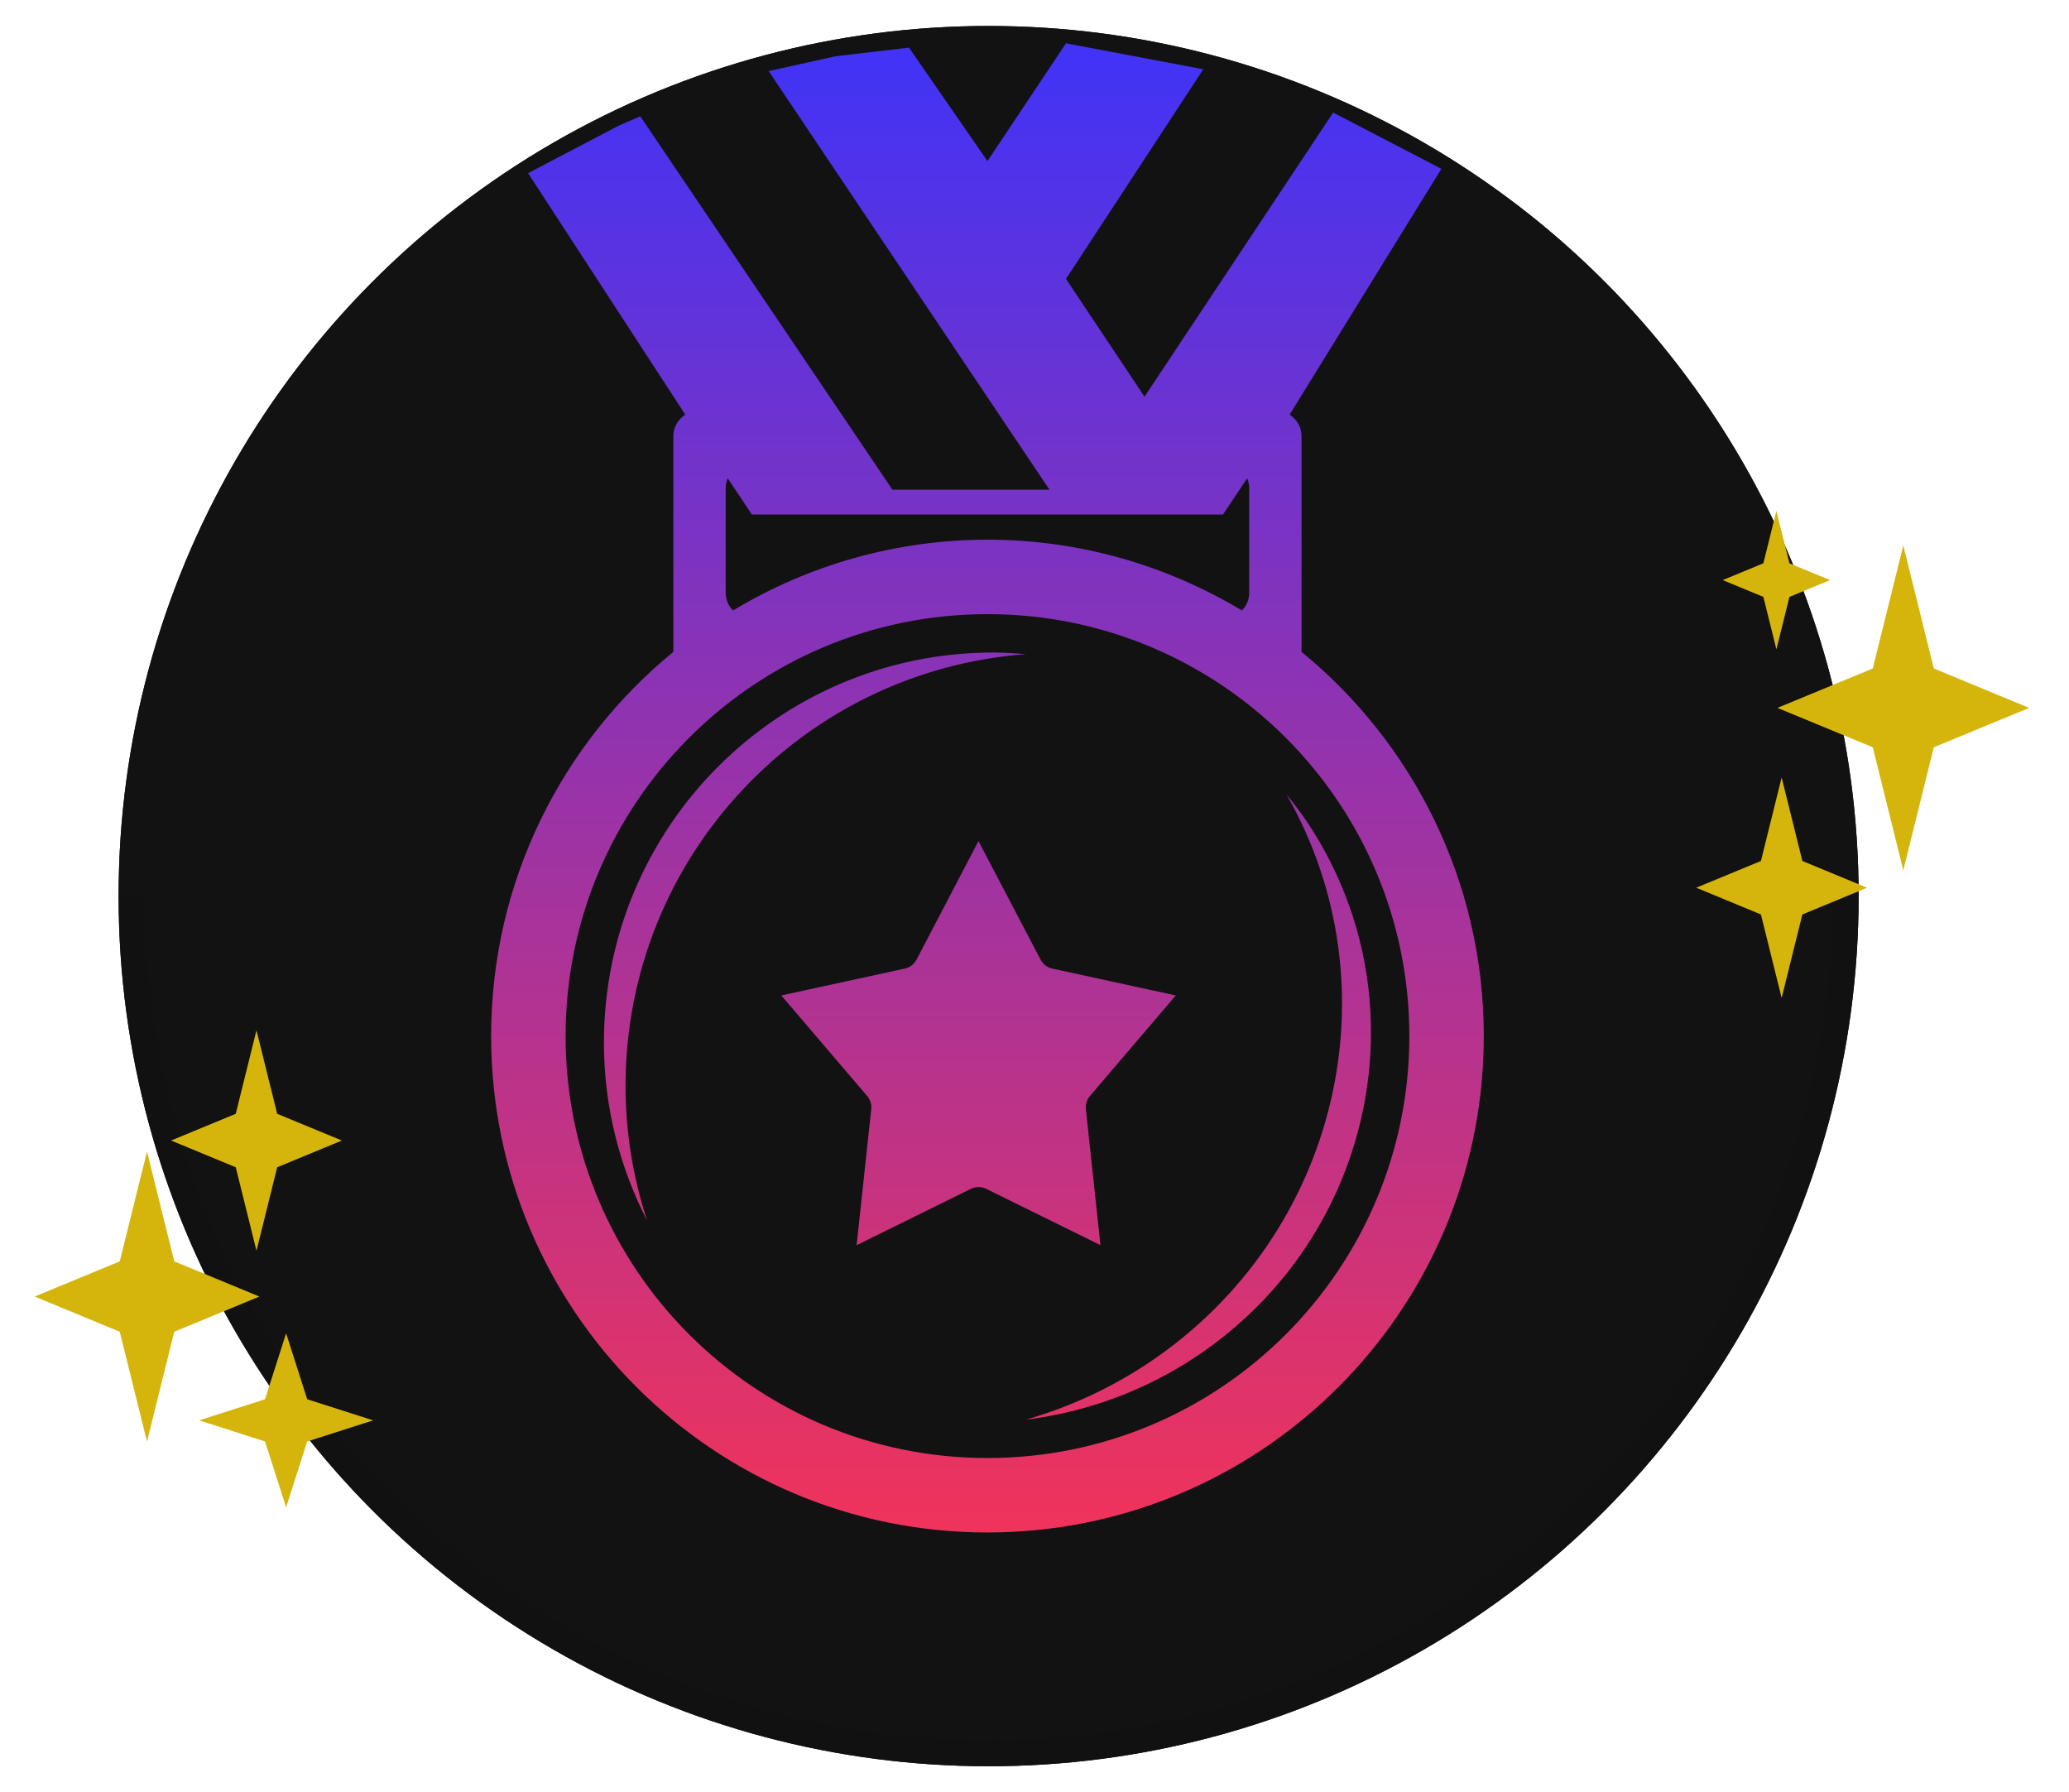 <svg width="239" height="207" viewBox="0 0 239 207" fill="none" xmlns="http://www.w3.org/2000/svg">
<g filter="url(#filter0_d_311_189)">
<circle cx="114.2" cy="101.5" r="100.5" fill="#121212"/>
<circle cx="114.2" cy="101.5" r="99" stroke="url(#paint0_linear_311_189)" stroke-width="3"/>
</g>
<g filter="url(#filter1_d_311_189)">
<path d="M219.859 59L223.385 73.21L234.398 77.76L223.385 82.31L219.859 96.52L216.333 82.31L205.32 77.76L216.333 73.21L219.859 59Z" fill="#D5B50C"/>
</g>
<g filter="url(#filter2_d_311_189)">
<path d="M205.806 85.8L208.199 95.443L215.671 98.53L208.199 101.618L205.806 111.26L203.413 101.618L195.94 98.53L203.413 95.443L205.806 85.8Z" fill="#D5B50C"/>
</g>
<g filter="url(#filter3_d_311_189)">
<path d="M205.2 55L206.704 61.06L211.4 63L206.704 64.94L205.2 71L203.696 64.94L199 63L203.696 61.06L205.2 55Z" fill="#D5B50C"/>
</g>
<g filter="url(#filter4_d_311_189)">
<path d="M33.05 150L35.487 157.613L43.1 160.05L35.487 162.488L33.05 170.1L30.613 162.488L23 160.05L30.613 157.613L33.05 150Z" fill="#D5B50C"/>
</g>
<g filter="url(#filter5_d_311_189)">
<path d="M16.981 129L20.13 141.687L29.962 145.75L20.13 149.812L16.981 162.5L13.833 149.812L4 145.75L13.833 141.687L16.981 129Z" fill="#D5B50C"/>
</g>
<g filter="url(#filter6_d_311_189)">
<path d="M29.626 115L32.019 124.643L39.492 127.73L32.019 130.818L29.626 140.46L27.233 130.818L19.76 127.73L27.233 124.643L29.626 115Z" fill="#D5B50C"/>
</g>
<g filter="url(#filter7_d_311_189)">
<path d="M118.496 71.557C117.248 71.441 115.996 71.377 114.743 71.365C89.895 71.365 69.762 91.535 69.762 116.423C69.762 123.848 71.588 130.828 74.762 137C73.107 131.977 72.262 126.723 72.259 121.434C72.259 95.047 92.644 73.478 118.496 71.557ZM132.795 153.332C128.402 156.274 123.578 158.514 118.496 159.971C125.594 159.097 132.388 156.566 138.327 152.581C158.976 138.7 164.58 111.014 150.846 90.724C150.145 89.711 149.402 88.727 148.619 87.777C161.309 109.945 154.682 138.617 132.795 153.332Z" fill="url(#paint1_linear_311_189)"/>
<path d="M150.347 71.288V46.353C150.347 45.31 149.777 44.433 148.971 43.888L166.5 15.5L154 9L139 4L123.137 1L114.067 14.605L105 1.5L96.5 2.5L83 5.5L71.5 10.5L61 16L79.156 43.885C78.351 44.43 77.781 45.31 77.781 46.353V71.288C64.935 81.803 56.733 97.773 56.733 115.667C56.733 147.329 82.404 173 114.067 173C116.022 173 117.948 172.9 119.852 172.708C148.796 169.809 171.4 145.38 171.4 115.667C171.4 97.773 163.193 81.803 150.347 71.288ZM139 4L154 9L132.207 41.819L123.137 28.213L139 4ZM141.277 55.424L144.066 51.244C144.218 51.602 144.301 51.992 144.301 52.402V64.497C144.299 64.871 144.222 65.241 144.076 65.585C143.93 65.929 143.717 66.242 143.45 66.503C134.85 61.349 124.822 58.333 114.067 58.333C103.71 58.335 93.549 61.161 84.678 66.506C84.14 65.975 83.834 65.253 83.826 64.497V52.402C83.826 51.992 83.915 51.599 84.061 51.244L86.851 55.426L141.277 55.424ZM73.961 9.43L81.316 6.232L83 5.5L85 5.056L88.791 4.213L121.228 52.557H103.087L73.961 9.43ZM114.067 164.4C87.152 164.4 65.333 142.582 65.333 115.667C65.333 88.754 87.152 66.933 114.067 66.933C140.976 66.933 162.8 88.754 162.8 115.667C162.8 142.582 140.976 164.4 114.067 164.4Z" fill="url(#paint2_linear_311_189)"/>
<path d="M112.512 110.321L113.037 109.317L113.563 110.321C114.868 112.815 117.212 114.601 119.962 115.199L121.977 115.637L120.196 117.723C118.5 119.71 117.697 122.308 117.976 124.905L118.207 127.061L117.237 126.583C114.589 125.278 111.485 125.278 108.837 126.583L107.867 127.061L108.099 124.905C108.378 122.308 107.574 119.71 105.878 117.723L104.097 115.637L106.112 115.199C108.862 114.601 111.206 112.815 112.512 110.321Z" stroke="url(#paint3_linear_311_189)" stroke-width="15"/>
</g>
<defs>
<filter id="filter0_d_311_189" x="11.6" y="0.9" width="205.2" height="205.2" filterUnits="userSpaceOnUse" color-interpolation-filters="sRGB">
<feFlood flood-opacity="0" result="BackgroundImageFix"/>
<feColorMatrix in="SourceAlpha" type="matrix" values="0 0 0 0 0 0 0 0 0 0 0 0 0 0 0 0 0 0 127 0" result="hardAlpha"/>
<feOffset dy="2"/>
<feGaussianBlur stdDeviation="1.05"/>
<feComposite in2="hardAlpha" operator="out"/>
<feColorMatrix type="matrix" values="0 0 0 0 0 0 0 0 0 0 0 0 0 0 0 0 0 0 0.8 0"/>
<feBlend mode="normal" in2="BackgroundImageFix" result="effect1_dropShadow_311_189"/>
<feBlend mode="normal" in="SourceGraphic" in2="effect1_dropShadow_311_189" result="shape"/>
</filter>
<filter id="filter1_d_311_189" x="201.32" y="59" width="37.078" height="45.52" filterUnits="userSpaceOnUse" color-interpolation-filters="sRGB">
<feFlood flood-opacity="0" result="BackgroundImageFix"/>
<feColorMatrix in="SourceAlpha" type="matrix" values="0 0 0 0 0 0 0 0 0 0 0 0 0 0 0 0 0 0 127 0" result="hardAlpha"/>
<feOffset dy="4"/>
<feGaussianBlur stdDeviation="2"/>
<feComposite in2="hardAlpha" operator="out"/>
<feColorMatrix type="matrix" values="0 0 0 0 0 0 0 0 0 0 0 0 0 0 0 0 0 0 1 0"/>
<feBlend mode="normal" in2="BackgroundImageFix" result="effect1_dropShadow_311_189"/>
<feBlend mode="normal" in="SourceGraphic" in2="effect1_dropShadow_311_189" result="shape"/>
</filter>
<filter id="filter2_d_311_189" x="191.94" y="85.8" width="27.731" height="33.46" filterUnits="userSpaceOnUse" color-interpolation-filters="sRGB">
<feFlood flood-opacity="0" result="BackgroundImageFix"/>
<feColorMatrix in="SourceAlpha" type="matrix" values="0 0 0 0 0 0 0 0 0 0 0 0 0 0 0 0 0 0 127 0" result="hardAlpha"/>
<feOffset dy="4"/>
<feGaussianBlur stdDeviation="2"/>
<feComposite in2="hardAlpha" operator="out"/>
<feColorMatrix type="matrix" values="0 0 0 0 0 0 0 0 0 0 0 0 0 0 0 0 0 0 1 0"/>
<feBlend mode="normal" in2="BackgroundImageFix" result="effect1_dropShadow_311_189"/>
<feBlend mode="normal" in="SourceGraphic" in2="effect1_dropShadow_311_189" result="shape"/>
</filter>
<filter id="filter3_d_311_189" x="195" y="55" width="20.4" height="24" filterUnits="userSpaceOnUse" color-interpolation-filters="sRGB">
<feFlood flood-opacity="0" result="BackgroundImageFix"/>
<feColorMatrix in="SourceAlpha" type="matrix" values="0 0 0 0 0 0 0 0 0 0 0 0 0 0 0 0 0 0 127 0" result="hardAlpha"/>
<feOffset dy="4"/>
<feGaussianBlur stdDeviation="2"/>
<feComposite in2="hardAlpha" operator="out"/>
<feColorMatrix type="matrix" values="0 0 0 0 0 0 0 0 0 0 0 0 0 0 0 0 0 0 1 0"/>
<feBlend mode="normal" in2="BackgroundImageFix" result="effect1_dropShadow_311_189"/>
<feBlend mode="normal" in="SourceGraphic" in2="effect1_dropShadow_311_189" result="shape"/>
</filter>
<filter id="filter4_d_311_189" x="19" y="150" width="28.1" height="28.1" filterUnits="userSpaceOnUse" color-interpolation-filters="sRGB">
<feFlood flood-opacity="0" result="BackgroundImageFix"/>
<feColorMatrix in="SourceAlpha" type="matrix" values="0 0 0 0 0 0 0 0 0 0 0 0 0 0 0 0 0 0 127 0" result="hardAlpha"/>
<feOffset dy="4"/>
<feGaussianBlur stdDeviation="2"/>
<feComposite in2="hardAlpha" operator="out"/>
<feColorMatrix type="matrix" values="0 0 0 0 0 0 0 0 0 0 0 0 0 0 0 0 0 0 1 0"/>
<feBlend mode="normal" in2="BackgroundImageFix" result="effect1_dropShadow_311_189"/>
<feBlend mode="normal" in="SourceGraphic" in2="effect1_dropShadow_311_189" result="shape"/>
</filter>
<filter id="filter5_d_311_189" x="0" y="129" width="33.962" height="41.5" filterUnits="userSpaceOnUse" color-interpolation-filters="sRGB">
<feFlood flood-opacity="0" result="BackgroundImageFix"/>
<feColorMatrix in="SourceAlpha" type="matrix" values="0 0 0 0 0 0 0 0 0 0 0 0 0 0 0 0 0 0 127 0" result="hardAlpha"/>
<feOffset dy="4"/>
<feGaussianBlur stdDeviation="2"/>
<feComposite in2="hardAlpha" operator="out"/>
<feColorMatrix type="matrix" values="0 0 0 0 0 0 0 0 0 0 0 0 0 0 0 0 0 0 1 0"/>
<feBlend mode="normal" in2="BackgroundImageFix" result="effect1_dropShadow_311_189"/>
<feBlend mode="normal" in="SourceGraphic" in2="effect1_dropShadow_311_189" result="shape"/>
</filter>
<filter id="filter6_d_311_189" x="15.76" y="115" width="27.731" height="33.46" filterUnits="userSpaceOnUse" color-interpolation-filters="sRGB">
<feFlood flood-opacity="0" result="BackgroundImageFix"/>
<feColorMatrix in="SourceAlpha" type="matrix" values="0 0 0 0 0 0 0 0 0 0 0 0 0 0 0 0 0 0 127 0" result="hardAlpha"/>
<feOffset dy="4"/>
<feGaussianBlur stdDeviation="2"/>
<feComposite in2="hardAlpha" operator="out"/>
<feColorMatrix type="matrix" values="0 0 0 0 0 0 0 0 0 0 0 0 0 0 0 0 0 0 1 0"/>
<feBlend mode="normal" in2="BackgroundImageFix" result="effect1_dropShadow_311_189"/>
<feBlend mode="normal" in="SourceGraphic" in2="effect1_dropShadow_311_189" result="shape"/>
</filter>
<filter id="filter7_d_311_189" x="52.733" y="1" width="122.667" height="180" filterUnits="userSpaceOnUse" color-interpolation-filters="sRGB">
<feFlood flood-opacity="0" result="BackgroundImageFix"/>
<feColorMatrix in="SourceAlpha" type="matrix" values="0 0 0 0 0 0 0 0 0 0 0 0 0 0 0 0 0 0 127 0" result="hardAlpha"/>
<feOffset dy="4"/>
<feGaussianBlur stdDeviation="2"/>
<feComposite in2="hardAlpha" operator="out"/>
<feColorMatrix type="matrix" values="0 0 0 0 0 0 0 0 0 0 0 0 0 0 0 0 0 0 0.9 0"/>
<feBlend mode="normal" in2="BackgroundImageFix" result="effect1_dropShadow_311_189"/>
<feBlend mode="normal" in="SourceGraphic" in2="effect1_dropShadow_311_189" result="shape"/>
</filter>
<linearGradient id="paint0_linear_311_189" x1="114.2" y1="1" x2="114.2" y2="202" gradientUnits="userSpaceOnUse">
<stop stop-color="#121212"/>
<stop offset="1" stop-color="#111111"/>
</linearGradient>
<linearGradient id="paint1_linear_311_189" x1="114.067" y1="3.58" x2="114.067" y2="177.816" gradientUnits="userSpaceOnUse">
<stop stop-color="#4333F5"/>
<stop offset="1" stop-color="#F53356"/>
</linearGradient>
<linearGradient id="paint2_linear_311_189" x1="114.067" y1="3.58" x2="114.067" y2="177.816" gradientUnits="userSpaceOnUse">
<stop stop-color="#4333F5"/>
<stop offset="1" stop-color="#F53356"/>
</linearGradient>
<linearGradient id="paint3_linear_311_189" x1="113.037" y1="93.917" x2="113.037" y2="146.188" gradientUnits="userSpaceOnUse">
<stop stop-color="#9D33A3"/>
<stop offset="1" stop-color="#D33374"/>
</linearGradient>
</defs>
</svg>
